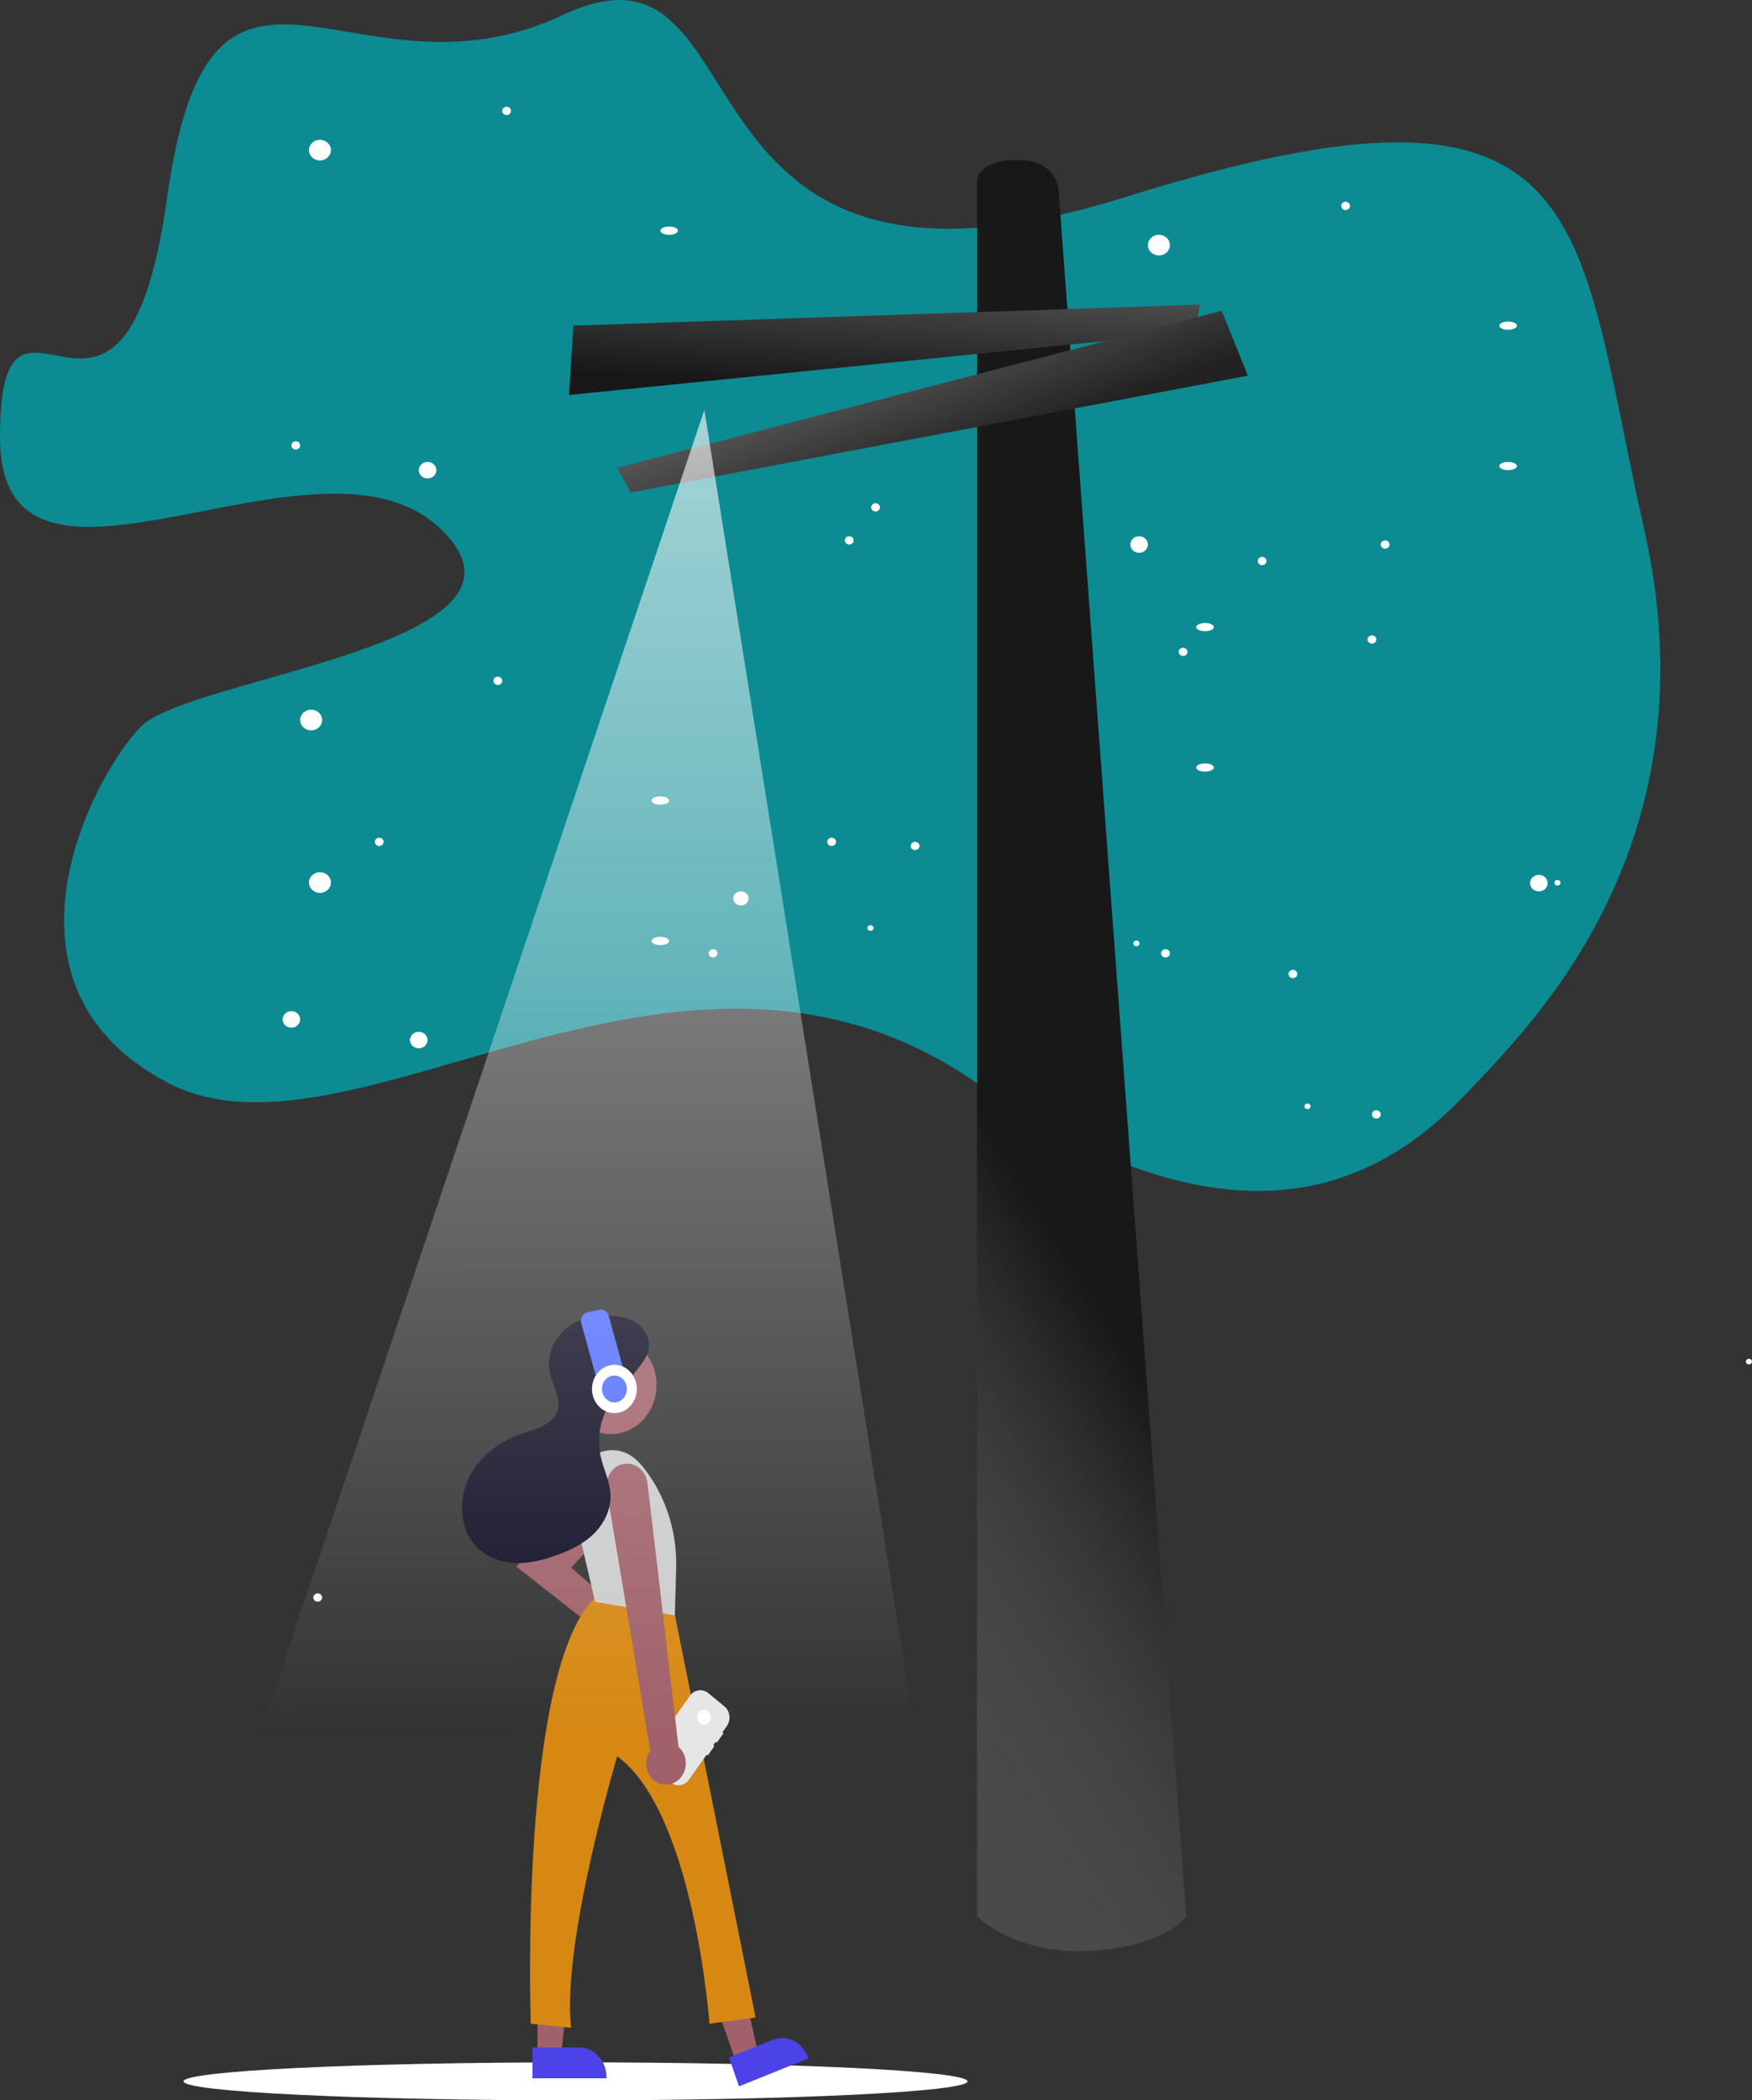 <svg width="333" height="399" viewBox="0 0 333 399" fill="none" xmlns="http://www.w3.org/2000/svg">
<rect x="0" y="0" width="333" height="399" fill="#333333" stroke="none"/>
<path d="M109.39 399C150.542 399 183.902 397.384 183.902 395.391C183.902 393.399 150.542 391.783 109.39 391.783C68.238 391.783 34.878 393.399 34.878 395.391C34.878 397.384 68.238 399 109.39 399Z" fill="white"/>
<path d="M98.139 297.612L112.281 282.366C112.741 281.869 113.314 281.511 113.942 281.326C114.57 281.141 115.232 281.136 115.862 281.311C116.493 281.486 117.07 281.835 117.538 282.324C118.005 282.813 118.345 283.425 118.526 284.1V284.1C118.712 284.794 118.722 285.528 118.555 286.227C118.388 286.927 118.05 287.565 117.576 288.075L108.548 297.809L121.149 308.637L121.142 308.648C121.205 308.644 121.267 308.637 121.331 308.637C122.089 308.637 122.83 308.879 123.46 309.332C124.091 309.786 124.582 310.43 124.873 311.185C125.164 311.939 125.241 312.769 125.095 313.571C124.948 314.373 124.585 315.109 124.05 315.688C123.516 316.268 122.834 316.663 122.091 316.825C121.348 316.986 120.578 316.907 119.877 316.597C119.176 316.287 118.575 315.76 118.152 315.082C117.728 314.405 117.501 313.607 117.497 312.79L98.139 297.612Z" fill="#A0616A"/>
<path d="M139.902 391.78L144.097 390.092L140.053 371.844L133.862 374.336L139.902 391.78Z" fill="#A0616A"/>
<path d="M153.642 391.035L140.458 396.341L138.556 390.849L146.826 387.521C148.13 386.996 149.573 387.051 150.838 387.674C152.104 388.296 153.088 389.435 153.574 390.84L153.642 391.035V391.035Z" fill="#4B43E8"/>
<path d="M102.162 390.329L106.64 390.329L108.77 371.708L102.162 371.709L102.162 390.329Z" fill="#A0616A"/>
<path d="M115.276 394.811L101.204 394.812L101.203 388.95L110.031 388.949C111.422 388.949 112.756 389.545 113.74 390.605C114.724 391.666 115.276 393.104 115.276 394.603L115.276 394.811V394.811Z" fill="#4B43E8"/>
<path d="M113.478 303.125C113.478 303.125 124.436 301.156 128.088 305.881L143.611 383.256L134.845 384.437C134.845 384.437 131.923 344.273 117.313 333.642C117.313 333.642 106.722 369.08 108.548 385.225L100.878 384.437C100.878 384.437 98.504 316.513 113.478 303.125Z" fill="#D68813"/>
<path d="M136.245 331.053L137.502 329.275L137.296 329.105L138.143 327.906C138.342 327.626 138.487 327.306 138.57 326.965C138.654 326.624 138.674 326.269 138.63 325.92C138.587 325.57 138.48 325.234 138.315 324.929C138.151 324.624 137.932 324.357 137.672 324.144L137.672 324.144L134.623 321.639C134.363 321.425 134.066 321.269 133.75 321.179C133.434 321.088 133.105 321.066 132.78 321.113C132.456 321.161 132.144 321.276 131.861 321.453C131.579 321.631 131.331 321.866 131.133 322.147L131.133 322.147L123.939 332.325C123.741 332.605 123.596 332.925 123.512 333.266C123.428 333.607 123.408 333.962 123.452 334.311C123.495 334.661 123.603 334.997 123.767 335.302C123.931 335.607 124.15 335.874 124.41 336.087L124.41 336.087L127.459 338.592C127.984 339.024 128.647 339.213 129.302 339.118C129.956 339.022 130.549 338.651 130.949 338.084L130.949 338.084L134.31 333.329L134.517 333.498L135.774 331.72L135.567 331.55L136.039 330.884L136.245 331.053Z" fill="#E6E6E6"/>
<path d="M133.791 327.622C134.507 327.622 135.087 326.997 135.087 326.225C135.087 325.453 134.507 324.828 133.791 324.828C133.075 324.828 132.495 325.453 132.495 326.225C132.495 326.997 133.075 327.622 133.791 327.622Z" fill="white"/>
<path d="M116.13 272.44C120.909 272.44 124.783 268.264 124.783 263.111C124.783 257.959 120.909 253.783 116.13 253.783C111.352 253.783 107.478 257.959 107.478 263.111C107.478 268.264 111.352 272.44 116.13 272.44Z" fill="#A0616A"/>
<path d="M107.635 280.68C107.635 280.68 115.67 270.442 122.244 278.711C126.474 284.032 128.712 290.862 128.519 297.866L128.271 306.865L113.113 304.306L107.635 280.68Z" fill="#CCCCCC"/>
<path d="M119.118 278.052C118.547 278.06 117.984 278.202 117.469 278.468C116.954 278.735 116.499 279.119 116.136 279.594C115.772 280.069 115.509 280.624 115.365 281.22C115.221 281.816 115.199 282.438 115.301 283.044L123.593 332.524L123.547 332.592C123.216 333.078 122.99 333.638 122.886 334.23C122.781 334.822 122.8 335.432 122.941 336.015C123.083 336.598 123.343 337.14 123.704 337.601C124.064 338.062 124.515 338.43 125.025 338.68C125.853 339.074 126.784 339.137 127.652 338.859C128.519 338.581 129.267 337.979 129.761 337.161C130.251 336.336 130.446 335.347 130.31 334.379C130.174 333.41 129.715 332.528 129.02 331.898L128.966 331.848L123.07 281.757C122.95 280.733 122.488 279.792 121.77 279.109C121.052 278.427 120.127 278.051 119.17 278.051C119.153 278.051 119.135 278.051 119.118 278.052Z" fill="#A0616A"/>
<path d="M117.534 264.725L121.251 260.003C122.209 258.787 123.211 257.461 123.347 255.872C123.495 254.129 122.512 252.436 121.169 251.455C119.825 250.474 118.175 250.105 116.556 249.969C113.556 249.718 110.398 250.253 107.931 252.112C105.464 253.971 103.85 257.328 104.451 260.508C104.925 263.011 106.67 265.41 105.992 267.858C105.249 270.537 102.206 271.359 99.72 272.157C95.549 273.498 91.566 276.138 89.38 280.196C87.194 284.254 87.203 289.85 90.117 293.336C92.004 295.593 94.85 296.735 97.665 296.906C100.479 297.078 103.28 296.364 105.948 295.386C108.406 294.486 110.838 293.329 112.773 291.463C114.708 289.598 116.102 286.928 116.041 284.131C115.984 281.464 114.659 279.035 114.115 276.434C113.686 274.255 113.798 271.993 114.441 269.877C115.085 267.76 116.235 265.864 117.777 264.382" fill="#100E24"/>
<path d="M111.626 249.307L113.968 248.812C114.161 248.771 114.36 248.771 114.554 248.813C114.747 248.855 114.931 248.938 115.095 249.056C115.258 249.175 115.399 249.327 115.508 249.504C115.617 249.682 115.693 249.88 115.731 250.089L118.969 261.804L113.679 262.923L110.441 251.208C110.364 250.786 110.446 250.349 110.668 249.993C110.891 249.636 111.235 249.39 111.626 249.307Z" fill="#536DFE"/>
<path d="M116.779 268.451C119.131 268.451 121.038 266.395 121.038 263.859C121.038 261.323 119.131 259.267 116.779 259.267C114.426 259.267 112.52 261.323 112.52 263.859C112.52 266.395 114.426 268.451 116.779 268.451Z" fill="white"/>
<path d="M116.779 266.41C118.086 266.41 119.145 265.268 119.145 263.859C119.145 262.45 118.086 261.308 116.779 261.308C115.472 261.308 114.413 262.45 114.413 263.859C114.413 265.268 115.472 266.41 116.779 266.41Z" fill="#536DFE"/>
<path d="M280.718 205.631C292.508 193.056 325.824 159.209 312.461 100.315C299.097 41.421 304.107 9.146 213.889 37.44C123.672 65.734 146.998 -16.004 106.965 2.858C66.932 21.721 40.137 -22.292 31.784 37.44C23.43 97.171 0 43.727 0 83.024C0 122.322 60.185 78.309 83.575 100.315C106.965 122.322 35.96 128.609 26.772 138.04C17.583 147.472 -3.296 187.122 31.784 205.631C66.864 224.141 128.684 166.334 185.488 205.631C242.292 244.929 268.927 218.206 280.718 205.631Z" fill="#0C8B93"/>
<path d="M288.313 61.864C288.313 62.297 287.565 62.648 286.642 62.648C285.721 62.648 284.973 62.297 284.973 61.864C284.973 61.431 285.721 61.08 286.642 61.08C287.565 61.08 288.313 61.431 288.313 61.864Z" fill="white"/>
<path d="M128.851 43.821C128.851 44.254 128.104 44.606 127.182 44.606C126.259 44.606 125.512 44.254 125.512 43.821C125.512 43.388 126.259 43.037 127.182 43.037C128.104 43.037 128.851 43.388 128.851 43.821Z" fill="white"/>
<path d="M127.182 152.08C127.182 152.513 126.434 152.864 125.512 152.864C124.59 152.864 123.842 152.513 123.842 152.08C123.842 151.646 124.59 151.295 125.512 151.295C126.434 151.295 127.182 151.646 127.182 152.08Z" fill="white"/>
<path d="M230.706 119.131C230.706 119.565 229.958 119.916 229.037 119.916C228.114 119.916 227.366 119.565 227.366 119.131C227.366 118.698 228.114 118.347 229.037 118.347C229.958 118.347 230.706 118.698 230.706 119.131Z" fill="white"/>
<path d="M288.313 88.537C288.313 88.97 287.565 89.321 286.642 89.321C285.721 89.321 284.973 88.97 284.973 88.537C284.973 88.103 285.721 87.752 286.642 87.752C287.565 87.752 288.313 88.103 288.313 88.537Z" fill="white"/>
<path d="M127.182 178.752C127.182 179.186 126.434 179.536 125.512 179.536C124.59 179.536 123.842 179.186 123.842 178.752C123.842 178.319 124.59 177.968 125.512 177.968C126.434 177.968 127.182 178.319 127.182 178.752Z" fill="white"/>
<path d="M294.157 167.77C294.157 168.636 293.409 169.339 292.486 169.339C291.565 169.339 290.817 168.636 290.817 167.77C290.817 166.903 291.565 166.2 292.486 166.2C293.409 166.2 294.157 166.903 294.157 167.77Z" fill="white"/>
<path d="M230.706 145.804C230.706 146.237 229.958 146.588 229.037 146.588C228.114 146.588 227.366 146.237 227.366 145.804C227.366 145.37 228.114 145.02 229.037 145.02C229.958 145.02 230.706 145.37 230.706 145.804Z" fill="white"/>
<path d="M218.183 103.442C218.183 104.309 217.435 105.011 216.514 105.011C215.591 105.011 214.843 104.309 214.843 103.442C214.843 102.576 215.591 101.874 216.514 101.874C217.435 101.874 218.183 102.576 218.183 103.442Z" fill="white"/>
<path d="M57.052 84.615C57.052 85.048 56.678 85.399 56.217 85.399C55.755 85.399 55.382 85.048 55.382 84.615C55.382 84.181 55.755 83.83 56.217 83.83C56.678 83.83 57.052 84.181 57.052 84.615Z" fill="white"/>
<path d="M57.051 193.658C57.051 194.524 56.304 195.226 55.382 195.226C54.46 195.226 53.712 194.524 53.712 193.658C53.712 192.791 54.46 192.089 55.382 192.089C56.304 192.089 57.051 192.791 57.051 193.658Z" fill="white"/>
<path d="M222.357 181.106C222.357 181.539 221.983 181.89 221.522 181.89C221.061 181.89 220.687 181.539 220.687 181.106C220.687 180.672 221.061 180.322 221.522 180.322C221.983 180.322 222.357 180.672 222.357 181.106Z" fill="white"/>
<path d="M158.907 159.925C158.907 160.358 158.533 160.709 158.071 160.709C157.61 160.709 157.237 160.358 157.237 159.925C157.237 159.492 157.61 159.14 158.071 159.14C158.533 159.14 158.907 159.492 158.907 159.925Z" fill="white"/>
<path d="M240.725 106.58C240.725 107.014 240.351 107.364 239.89 107.364C239.429 107.364 239.055 107.014 239.055 106.58C239.055 106.147 239.429 105.795 239.89 105.795C240.351 105.795 240.725 106.147 240.725 106.58Z" fill="white"/>
<path d="M82.932 89.321C82.932 90.188 82.186 90.89 81.263 90.89C80.341 90.89 79.593 90.188 79.593 89.321C79.593 88.454 80.341 87.752 81.263 87.752C82.186 87.752 82.932 88.454 82.932 89.321Z" fill="white"/>
<path d="M81.263 197.579C81.263 198.446 80.516 199.149 79.593 199.149C78.672 199.149 77.924 198.446 77.924 197.579C77.924 196.713 78.672 196.01 79.593 196.01C80.516 196.01 81.263 196.713 81.263 197.579Z" fill="white"/>
<path d="M246.569 185.028C246.569 185.461 246.195 185.813 245.734 185.813C245.273 185.813 244.899 185.461 244.899 185.028C244.899 184.595 245.273 184.243 245.734 184.243C246.195 184.243 246.569 184.595 246.569 185.028Z" fill="white"/>
<path d="M222.357 46.567C222.357 47.65 221.423 48.528 220.27 48.528C219.117 48.528 218.183 47.65 218.183 46.567C218.183 45.484 219.117 44.605 220.27 44.605C221.423 44.605 222.357 45.484 222.357 46.567Z" fill="white"/>
<path d="M62.896 28.524C62.896 29.607 61.961 30.485 60.809 30.485C59.656 30.485 58.721 29.607 58.721 28.524C58.721 27.441 59.656 26.563 60.809 26.563C61.961 26.563 62.896 27.441 62.896 28.524Z" fill="white"/>
<path d="M61.227 136.783C61.227 137.865 60.292 138.744 59.139 138.744C57.986 138.744 57.052 137.865 57.052 136.783C57.052 135.699 57.986 134.821 59.139 134.821C60.292 134.821 61.227 135.699 61.227 136.783Z" fill="white"/>
<path d="M142.127 171.261C141.765 171.917 140.89 172.182 140.172 171.852C139.452 171.523 139.162 170.724 139.523 170.069C139.884 169.412 140.759 169.148 141.479 169.477C142.198 169.807 142.488 170.605 142.127 171.261Z" fill="white"/>
<path d="M225.697 123.838C225.697 124.272 225.323 124.622 224.862 124.622C224.401 124.622 224.027 124.272 224.027 123.838C224.027 123.405 224.401 123.054 224.862 123.054C225.323 123.054 225.697 123.405 225.697 123.838Z" fill="white"/>
<path d="M136.366 181.106C136.366 181.539 135.992 181.89 135.53 181.89C135.069 181.89 134.695 181.539 134.695 181.106C134.695 180.672 135.069 180.322 135.53 180.322C135.992 180.322 136.366 180.672 136.366 181.106Z" fill="white"/>
<path d="M249.036 210.403C248.892 210.665 248.541 210.771 248.254 210.639C247.966 210.507 247.85 210.189 247.994 209.926C248.139 209.664 248.489 209.558 248.776 209.689C249.065 209.821 249.18 210.141 249.036 210.403Z" fill="white"/>
<path d="M162.246 102.658C162.246 103.091 161.873 103.442 161.411 103.442C160.95 103.442 160.576 103.091 160.576 102.658C160.576 102.224 160.95 101.874 161.411 101.874C161.873 101.874 162.246 102.224 162.246 102.658Z" fill="white"/>
<path d="M72.915 159.925C72.915 160.358 72.541 160.709 72.08 160.709C71.618 160.709 71.245 160.358 71.245 159.925C71.245 159.492 71.618 159.14 72.08 159.14C72.541 159.14 72.915 159.492 72.915 159.925Z" fill="white"/>
<path d="M216.516 179.455C216.371 179.717 216.021 179.822 215.734 179.691C215.445 179.56 215.33 179.24 215.474 178.977C215.618 178.715 215.969 178.609 216.256 178.741C216.544 178.872 216.66 179.192 216.516 179.455Z" fill="white"/>
<path d="M256.587 39.114C256.587 39.547 256.213 39.899 255.753 39.899C255.291 39.899 254.917 39.547 254.917 39.114C254.917 38.681 255.291 38.33 255.753 38.33C256.213 38.33 256.587 38.681 256.587 39.114Z" fill="white"/>
<path d="M167.255 96.382C167.255 96.814 166.881 97.166 166.42 97.166C165.96 97.166 165.586 96.814 165.586 96.382C165.586 95.948 165.96 95.597 166.42 95.597C166.881 95.597 167.255 95.948 167.255 96.382Z" fill="white"/>
<path d="M296.543 167.928C296.398 168.19 296.048 168.296 295.761 168.164C295.473 168.032 295.357 167.713 295.502 167.451C295.645 167.188 295.996 167.083 296.284 167.214C296.571 167.346 296.688 167.665 296.543 167.928Z" fill="white"/>
<path d="M97.126 21.071C97.126 21.504 96.752 21.856 96.291 21.856C95.83 21.856 95.456 21.504 95.456 21.071C95.456 20.638 95.83 20.287 96.291 20.287C96.752 20.287 97.126 20.638 97.126 21.071Z" fill="white"/>
<path d="M264.101 103.442C264.101 103.875 263.727 104.226 263.266 104.226C262.805 104.226 262.431 103.875 262.431 103.442C262.431 103.008 262.805 102.658 263.266 102.658C263.727 102.658 264.101 103.008 264.101 103.442Z" fill="white"/>
<path d="M174.769 160.709C174.769 161.142 174.396 161.493 173.934 161.493C173.473 161.493 173.099 161.142 173.099 160.709C173.099 160.276 173.473 159.924 173.934 159.924C174.396 159.924 174.769 160.276 174.769 160.709Z" fill="white"/>
<path d="M203.087 111.454C202.943 111.717 202.593 111.822 202.304 111.691C202.017 111.559 201.901 111.24 202.045 110.977C202.19 110.715 202.541 110.609 202.828 110.741C203.115 110.873 203.231 111.192 203.087 111.454Z" fill="white"/>
<path d="M95.456 129.33C95.456 129.764 95.082 130.114 94.621 130.114C94.16 130.114 93.787 129.764 93.787 129.33C93.787 128.897 94.16 128.545 94.621 128.545C95.082 128.545 95.456 128.897 95.456 129.33Z" fill="white"/>
<path d="M262.431 211.701C262.431 212.134 262.057 212.485 261.597 212.485C261.136 212.485 260.762 212.134 260.762 211.701C260.762 211.267 261.136 210.917 261.597 210.917C262.057 210.917 262.431 211.267 262.431 211.701Z" fill="white"/>
<path d="M165.963 176.526C165.819 176.789 165.468 176.894 165.181 176.762C164.893 176.631 164.777 176.312 164.922 176.049C165.066 175.786 165.416 175.681 165.703 175.813C165.991 175.944 166.107 176.264 165.963 176.526Z" fill="white"/>
<path d="M332.938 258.897C332.794 259.159 332.443 259.265 332.156 259.134C331.869 259.002 331.752 258.682 331.897 258.42C332.041 258.158 332.391 258.052 332.679 258.184C332.967 258.315 333.083 258.634 332.938 258.897Z" fill="white"/>
<path d="M261.597 121.485C261.597 121.918 261.223 122.269 260.761 122.269C260.3 122.269 259.926 121.918 259.926 121.485C259.926 121.051 260.3 120.701 260.761 120.701C261.223 120.701 261.597 121.051 261.597 121.485Z" fill="white"/>
<path d="M61.226 303.485C61.226 303.918 60.853 304.269 60.391 304.269C59.93 304.269 59.556 303.918 59.556 303.485C59.556 303.052 59.93 302.7 60.391 302.7C60.853 302.7 61.226 303.052 61.226 303.485Z" fill="white"/>
<path d="M62.896 167.663C62.896 168.745 61.961 169.624 60.809 169.624C59.656 169.624 58.721 168.745 58.721 167.663C58.721 166.579 59.656 165.701 60.809 165.701C61.961 165.701 62.896 166.579 62.896 167.663Z" fill="white"/>
<path d="M185.711 34.319V364.086C185.711 364.086 192.955 371.419 207.146 370.631C221.337 369.845 225.488 364.086 225.488 364.086L201.209 36.197C201.209 36.197 201.035 30.386 193.373 30.386C185.711 30.386 185.711 34.319 185.711 34.319Z" fill="#181818"/>
<path d="M185.711 34.319V364.086C185.711 364.086 192.955 371.419 207.146 370.631C221.337 369.845 225.488 364.086 225.488 364.086L201.209 36.197C201.209 36.197 201.035 30.386 193.373 30.386C185.711 30.386 185.711 34.319 185.711 34.319Z" fill="url(#paint0_linear)" fill-opacity="0.5"/>
<path d="M227.126 63.059L228.073 57.873L108.984 61.864L108.159 75.031L227.126 63.059Z" fill="#171717"/>
<path d="M227.126 63.059L228.073 57.873L108.984 61.864L108.159 75.031L227.126 63.059Z" fill="url(#paint1_linear)" fill-opacity="0.5"/>
<path d="M119.874 93.554L117.323 88.874L232.203 59.036L237.179 71.365L119.874 93.554Z" fill="#222222"/>
<path d="M119.874 93.554L117.323 88.874L232.203 59.036L237.179 71.365L119.874 93.554Z" fill="url(#paint2_linear)" fill-opacity="0.5"/>
<path d="M133.878 77.863L183.245 387.415L32.107 380.894L133.878 77.863Z" fill="url(#paint3_linear)" fill-opacity="0.63"/>
<defs>
<linearGradient id="paint0_linear" x1="129.933" y1="265.608" x2="194.561" y2="225.368" gradientUnits="userSpaceOnUse">
<stop stop-color="#7B7B7B"/>
<stop offset="1" stop-color="#FCEFEF" stop-opacity="0"/>
</linearGradient>
<linearGradient id="paint1_linear" x1="167.064" y1="28.477" x2="163.936" y2="74.428" gradientUnits="userSpaceOnUse">
<stop stop-color="white"/>
<stop offset="1" stop-color="white" stop-opacity="0"/>
</linearGradient>
<linearGradient id="paint2_linear" x1="166.175" y1="43.593" x2="182.377" y2="87.068" gradientUnits="userSpaceOnUse">
<stop stop-color="white"/>
<stop offset="1" stop-color="white" stop-opacity="0"/>
</linearGradient>
<linearGradient id="paint3_linear" x1="107.676" y1="77.863" x2="107.881" y2="329.303" gradientUnits="userSpaceOnUse">
<stop stop-color="white"/>
<stop offset="1" stop-color="white" stop-opacity="0"/>
</linearGradient>
</defs>
</svg>
